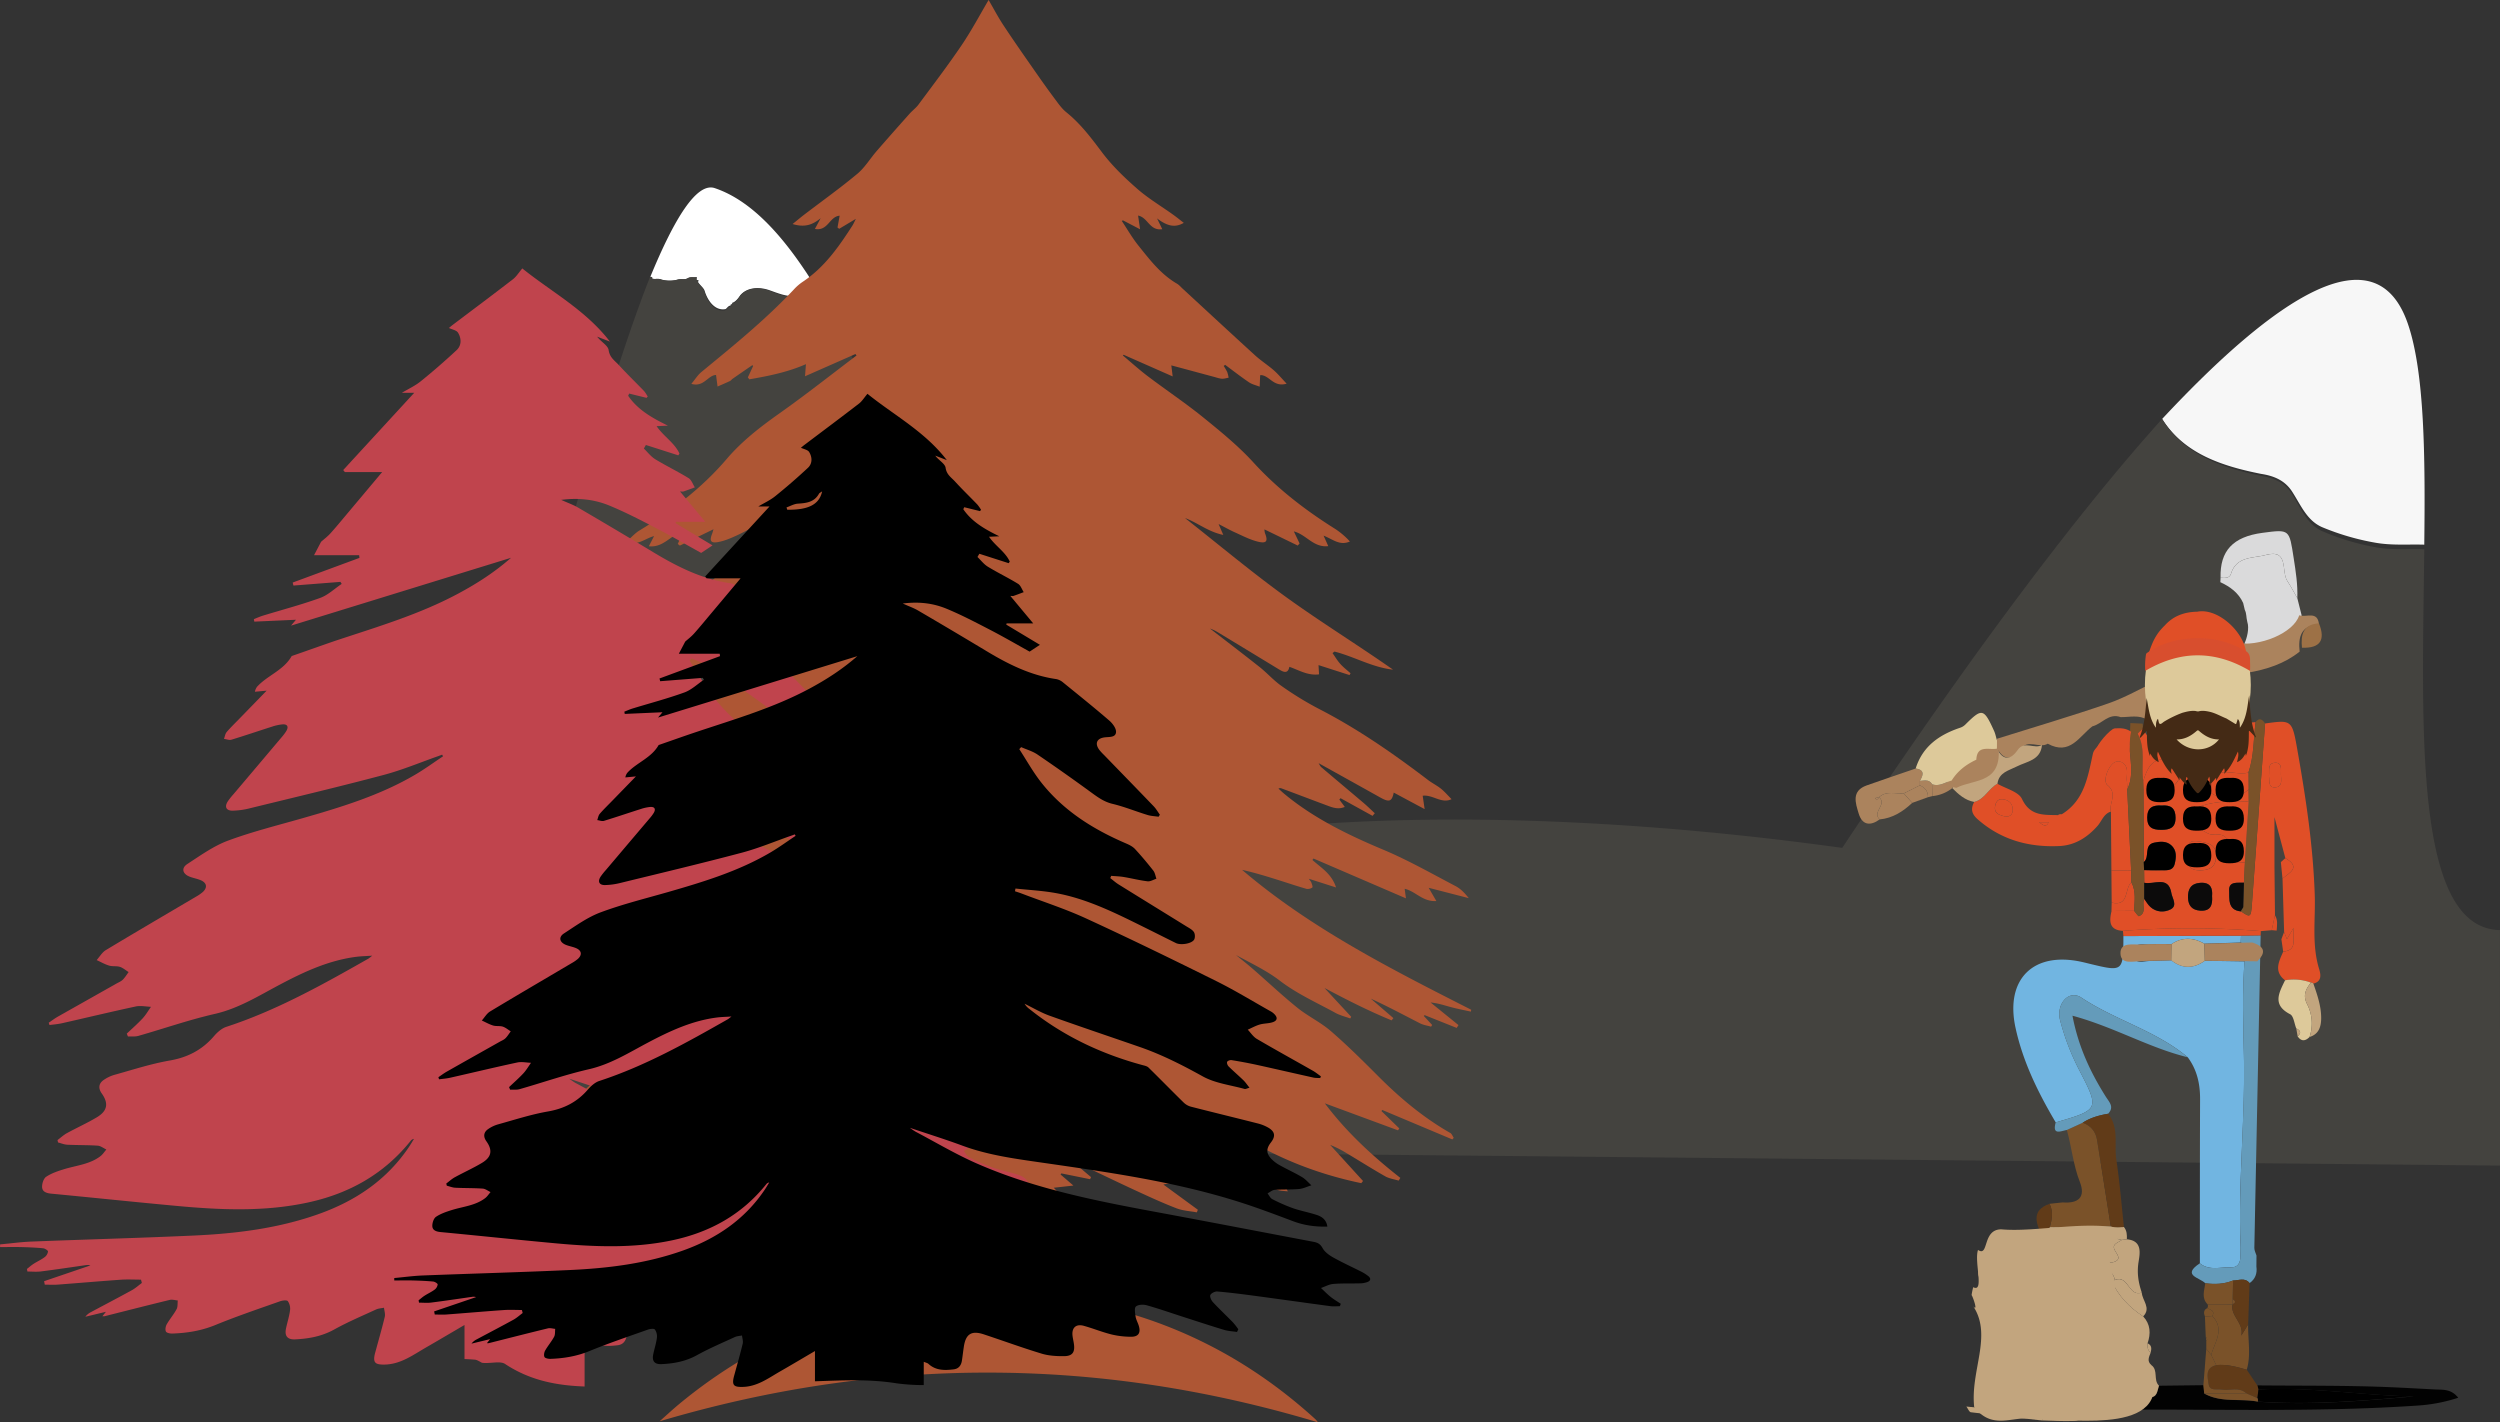 <svg id="Layer_1" data-name="Layer 1" xmlns="http://www.w3.org/2000/svg" viewBox="0 0 2653.3 1509.55">
  <rect x="0" y="0" width="2653.3" height="1509.55" fill="#333333" stroke="none"/>
  <title>Artboard 17</title>
  <g>
    <path d="M692.24,295.67c3.09,1,6.17-.51,9.77,1a33.68,33.68,0,0,0,17.49,0c3.6-1,7.72.52,10.8-1.54,3.09-1.54,6.17-.52,9.26-1,0,1-.52,2.06,0,3.09h1.54c.52.51-.51,2,0,2.57,2.06,3.08,5.66,5.65,6.69,8.74,3.08,10.29,10.8,21.6,22.11,19.54,1.55-.51,3.09-4.11,5.66-3.6v-1.54h1.54v-1.54c3.6-1,6.69-5.14,8.75-8.23,7.71-8.74,20.57-8.74,30.85-5.14s22.12,8.74,31.38,4.63c5.27-2.2,11.67-5.53,16.31-10-32.28-51.77-66.68-89.87-105.83-103-19-6.37-42.71,31.81-68.39,94.22a8.58,8.58,0,0,1,2.07.22Z" style="fill: #fff"/>
    <path d="M1283.75,886.67C1078.07,916.33,986.17,507.4,863.93,303c-4.63,4.63-11,8.1-16.29,10.39-9.25,4.28-21.06-1.07-31.34-4.82s-23.12-3.75-30.82,5.36c-2.06,3.21-5.14,7.49-8.73,8.56v1.61H775.2v1.61c-2.56-.54-4.11,3.21-5.65,3.75-11.3,2.14-19-9.64-22.09-20.35-1-3.22-4.62-5.9-6.67-9.11-.52-.53.51-2.14,0-2.68h-1.55c-.51-1.07,0-2.14,0-3.21-3.08.53-6.16-.54-9.24,1.07-3.08,2.14-7.19.54-10.79,1.61a32.39,32.39,0,0,1-17.47,0c-3.59-1.61-6.67,0-9.76-1.07v-1.61a8.12,8.12,0,0,0-2.07-.23c-80.13,203-180,652.15-220.39,702.6V1216l2183.78,21.07V1092.58C2354.29,937.25,1704.31,826,1283.75,886.67Z" style="fill: #44433f"/>
    <path d="M2399.75,502.94c13.37,2.06,24.68,6.69,32.4,18,9.77,14.92,15.94,31.37,32.4,38.57A264.61,264.61,0,0,0,2521.12,576c17.44,3.08,34.37,1.55,51.81,2.06,1.12-94.32.29-182.73-17.38-234.33-34-99.17-140-28.56-260.81,100.91l.09.21C2318.49,481.85,2358.6,494.71,2399.75,502.94Z" style="fill: #f7f7f7"/>
    <path d="M2572.93,582.91c-17.44-.52-34.37,1.06-51.81-2.13a258.67,258.67,0,0,1-56.57-17.06c-16.46-7.47-22.63-24.53-32.4-40-7.72-11.73-19-16.52-32.4-18.66-41.15-8.53-81.26-21.85-104.92-60.24l-.09-.22c-209.63,232.81-463.85,649.23-463.85,649.23l822.38,8V987.15C2561.27,985.23,2570.75,772.55,2572.93,582.91Z" style="fill: #44433f"/>
    <path d="M700,1508.47c232.94-69.1,465.33-69.13,698.86,1.08-1.52-1.81-2.06-2.63-2.77-3.28-86-78.39-188.3-123-307.59-132.38-7.35-.57-10-2.24-10-9.59.12-21.2-.74-42.39-1.14-63.59-.12-6.39,0-12.78,0-20.35,18.27,1.94,34.25-2.6,49.32-10.94-2.56-2.73-4.84-5.16-8.32-8.85l20.85-2.32-13.61-11.73.84-1.19,30.5,6.18,1-2.22-16.75-14.17a13.35,13.35,0,0,1,7.11,1.43c19.37,9.15,38.64,18.5,58.1,27.48,14,6.45,28,12.89,42.37,18.41,6.67,2.56,14.28,2.92,21.47,4.27l1.06-2.79-36.6-26.78,7.2-1.43-51.42-45.26c2.9,1.21,4,1.61,5.13,2.14q41.21,20.57,82.43,41.09a52.55,52.55,0,0,0,12,4.49c2.5.54,5.42-.68,8.16-1.12a60.94,60.94,0,0,0-3.43-7.53c-.69-1.13-2.36-1.79-3.69-2.5-22.46-12.19-33.9-34.36-51.87-50.74,20.5,8.63,38.65,20.62,55.55,34,18.3,14.47,39.05,24.29,60.9,32.51,3.19,1.2,6.94,1.09,11,1.67-4.07-12.26-11.2-20.92-21.38-26.31-17.71-9.37-25.85-26.6-38.94-40.06,42.15,28.31,88.35,47.2,138.39,57.63l1.88-2.31-34.87-38.32a116,116,0,0,1,17.78,9c13.58,8.11,26.92,16.57,40.68,24.38,4.19,2.38,9.45,3.08,14.22,4.55l1.81-2.89c-29.65-23.3-57.12-48.52-80.16-79.15l77.63,28.66,1.42-2-18.93-18.42c.26-.41.52-.81.79-1.21l74.43,31.29,1.46-1.72c-1.2-1.75-2-4.18-3.66-5.15-28.84-16.45-53.64-37.35-76.65-60.42-16.26-16.31-32.64-32.58-50.11-47.7-10.8-9.34-24.39-15.78-35.56-24.8-16.27-13.12-31.44-27.44-47.18-41.15-5.85-5.09-12-9.89-18-14.82,15.87,8.73,32.52,16.46,46.54,27.24,18.26,14,39.21,23.3,59.2,34.28,4.78,2.63,10.38,3.94,15.61,5.85l1-1.77-28.37-30.6c23.58,12.58,46.93,24.38,71.24,34.4l1.93-2.37-24-20.69c18,8.24,35,17.39,52.27,26.21,3.54,1.82,7.8,2.4,11.72,3.54.37-.61.74-1.21,1.1-1.82l-8.86-9.57.91-.88,34,13.6,1.92-3-29.61-24c7.9.73,14.8,3.11,21.86,5,6.89,1.83,13.93,3.16,20.91,4.7.11-.66.22-1.31.34-2-85.25-43.31-170.58-86.48-243.18-148.46,14,3.11,27.49,7.33,40.93,11.58,9.17,2.9,18.28,6,27.55,8.61a8.09,8.09,0,0,0,6.08-1.49c.7-.54-.39-3.4-1-5.1-.42-1.17-1.39-2.16-2.74-4.17l28.93,9.26c-4.67-14.65-16.08-21-25.09-29.18l1.14-1.55,98.12,42.27c-.69-5.11-1-7.57-1.37-10.14,11.6,2.59,19,13.92,33.64,13l-8.18-14.07,42.57,11c-4.08-5.2-8.53-9.94-14.06-12.83-25.38-13.28-50.35-27.54-76.79-38.64-37.53-15.75-73.55-33.29-104.64-59-2.24-1.84-4.33-3.85-6.49-5.78,1.57-.68,2.31-.59,3-.34,16.09,6,32.16,12.12,48.27,18.12,6,2.23,12,4.69,19.14,1.64l-5.77-7.76,1.23-1.52,34,18.78,2.36-2.79c-3.91-3.61-7.68-7.36-11.74-10.82-15-12.71-30-25.3-45-38-1.12-.95-1.69-2.47-2.92-4.35,22.37,12.45,43.83,24.34,65.24,36.32,9.62,5.39,12.47,4.78,14.56-5.06L1512,858.74c-.89-6.1-1.44-9.82-2.08-14.21,10.86-1.34,20,8.81,30.64,3.64-3.9-3.91-7.23-7.88-11.24-11.11-4.24-3.42-9.33-5.88-13.68-9.2-36.77-28-74.68-54.39-116.34-75.77a348.08,348.08,0,0,1-38.93-23.86c-8.38-5.8-15.16-13.6-23.15-20-17.52-13.91-35.36-27.47-53.07-41.17a46,46,0,0,1,8.92,4.3q32.19,19.5,64.33,39.06c4.78,2.9,9.47,5.14,11.05-2.72,10.31,3.58,19.44,9.53,31.48,8-.19-3.36-.36-6.24-.56-9.82l32.89,10.58c.38-.63.76-1.26,1.13-1.89-3.65-3.27-7.62-6.28-10.85-9.89s-5.57-7.66-8.3-11.53l2.08-1.62c21,5.32,39.93,16.75,62.14,19.19-37.34-26.18-76.2-50.12-113-76.66-36.93-26.66-71.75-55.9-107.8-84.26,13.54,5,24.65,14.68,40.65,17.92l-5-11.55c6.69,3.45,12.05,6.5,17.66,9,7.77,3.5,15.47,7.52,23.69,9.62,9.54,2.43,11.37-.28,7.83-9.08a18.87,18.87,0,0,1-.52-3.87L1377.29,579l2-2.18L1373.18,564c13.22,3.26,20.7,17.42,36.55,15.62l-5-11.14c9.94,3.86,17.15,11,27.94,6.21a80.88,80.88,0,0,0-15.55-13.3c-32-20.06-61.36-42.7-86.67-70.4-16-17.55-34.92-33-53.63-48.14s-39-28.71-58.32-43.31c-9.27-7-17.86-14.79-26.76-22.23l.72-.8,52.13,23c-.72-5.87-1.13-9.2-1.45-11.73,15,4,30.28,8.16,45.56,12.26,2.7.72,5.4,1.73,8.14,1.91,2.34.16,4.75-.69,7.12-1.1a35.54,35.54,0,0,0-1.48-6,59.85,59.85,0,0,0-3.75-6.46l1.56-1.16c8.39,6.2,16.61,12.63,25.26,18.49,3.28,2.23,7.55,3.16,11.37,4.68.16-3.82.31-7.63.5-11.44a2.14,2.14,0,0,1,.33-.87c9.64,0,13.64,13.3,27.78,9.11-5.32-5.61-9.1-10.25-13.59-14.17-6.36-5.54-13.63-10.18-19.85-15.84-25.88-23.57-51.5-47.38-77.22-71.09-1.83-1.68-3.46-3.69-5.58-4.93-17.42-10.11-29-25.52-41-40.44-6.63-8.25-11.87-17.49-17.74-26.28l1.32-.57,18.12,9.46c-.94-6.51-1.53-10.5-2.12-14.57,10.7,2.16,12,16.41,25.68,14.49L1228,231.78c11,8.53,19.53,10,28.36,4.72-3.94-3-7.46-5.92-11.17-8.57-12.8-9.16-26.54-17.33-38.25-27.58-13.38-11.7-26.43-24.25-37-38.23-11.58-15.39-22.89-30.6-38.2-42.94-3.81-3.07-6.91-7.05-9.84-11q-10.38-13.82-20.26-28c-12.2-17.48-24.46-34.92-36.21-52.66C1059.21,18.16,1054,8.12,1049.23,0c-9.12,15.4-18,32.23-28.66,48-14.54,21.48-30.36,42.19-45.84,63.09-2.59,3.51-6.36,6.22-9.3,9.52-11.76,13.2-23.49,26.42-35.06,39.77-6.93,8-12.44,17.4-20.51,24.12-18.12,15.1-37.45,28.9-56.25,43.26-3.72,2.85-7.3,5.87-12.42,10,12.16,3.68,20.55,1.41,29.79-6.18L864.87,243c14.09,2.55,15.28-13.21,26.27-14.07-.8,4.38-1.53,8.42-2.27,12.47.59.48,1.18,1,1.76,1.45l17.75-10.61c-1.46,2.84-2.46,5.28-3.88,7.48-14.37,22.25-29.42,44-52.54,59.35a51.75,51.75,0,0,0-9.06,7.75c-30,32.09-64.23,59.84-98.3,87.84-4,3.27-6.76,7.84-10.88,12.73,13.35,3.88,17.52-9.16,26.23-9.44.55,4.27,1.08,8.28,1.6,12.29,4.39-1.93,8.82-3.79,13.15-5.84,1.09-.51,1.81-1.69,2.83-2.4q10.46-7.28,21-14.48l.76,1-5.57,12,1.52,2.07c20.51-3.53,40.88-7.63,60.14-16.12-.32,4.09-.58,7.4-1,12.87l53.52-23.6,1.14,1.58c-27.06,20.43-53.62,41.49-81.34,61.08-20.56,14.53-40.32,29.81-56.34,48.61-26.12,30.63-57.79,54.83-92.56,75.93-5,3-9,7.69-14.46,12.52,12.7,4.11,20-3.9,29.82-6.49l-5.53,10.8c16,1.74,23.6-12.82,36.55-15.45-2.14,4.76-4,8.9-5.85,13l2.2,1.74,35.75-17.37c-.89,2.85-1.17,4-1.59,5.05-2.94,7.55-1.26,10.07,7,8.46,6.36-1.24,12.53-3.85,18.43-6.53,7.84-3.57,15.34-7.8,24.22-12.38-1.94,4.4-3.16,7.19-4.39,10l1.48,2.14,35.93-17.12a11,11,0,0,1-3.93,4.84c-21.91,16.51-43.92,32.88-65.71,49.53-15.25,11.64-29.61,24.39-45.41,35.31-26.55,18.34-54,35.54-80.91,53.4-7.67,5.09-14.89,10.78-22.31,16.19l1.32,2.42L683.54,691c-1.61,12.29-13,16.36-18.8,26.25l34.65-11.21c-.38,3.93-.64,6.65-1.15,11.87l33-10c1.63,6,4,6.43,11.43,1.92q32.75-20,65.43-40.09c2-1.22,4.18-2.15,6.27-3.22a5.74,5.74,0,0,1-2.5,3.69c-25.19,20-50.31,40-75.61,59.8a131.29,131.29,0,0,1-17.4,11.65c-16.51,9.12-34.08,16.73-49.75,26.95-33.34,21.75-65.81,44.68-98.44,67.38-4.73,3.29-8.36,8-12.5,12,.2.73.39,1.46.59,2.18l30.18-6.15c-.81,5.27-1.38,9-2.26,14.67l33.42-17.91c.36,9,2.87,10.54,9.78,7.41,3.42-1.55,6.36-4,9.67-5.79,19.72-10.73,39.49-21.38,59.76-32.33a16.21,16.21,0,0,1-2.19,3.12c-15.1,12.9-30.28,25.73-45.38,38.64-4.22,3.61-8.24,7.42-12.35,11.14.8,1,1.61,1.93,2.42,2.9l33.84-18.79,1.21,1.56-5.24,7.66,1.4,2c24.29-2.63,44.16-18.54,68.66-21.81-.87,1.11-1.41,2.28-2.36,2.93C719.64,852.88,701.09,868.1,680,879c-34.81,18.05-71.16,33.46-107,49.69-12.95,5.86-23.49,14.42-33.27,24.39L582,942.21l-7.88,14.57c14.57-.41,22.15-10.83,33.44-13.56-.32,3-.59,5.43-1.09,10.1L704.6,911c-7.92,9.86-19.67,16-23.87,30.59l27.09-8.47c-.7,3.21-1.36,6.27-2,9.32,3.66,0,7.31,0,11,0a2.8,2.8,0,0,0,.71-.26q27.78-9.15,55.57-18.26a61.1,61.1,0,0,1,6.92-1.45l.89,1.87c-73.31,60.81-158.71,104-244,147.42.25.78.49,1.56.73,2.34l41.82-11.14.45,1.11-29.43,24c.61,1,1.23,1.93,1.85,2.9L587,1077.14l.54,1q-4.46,4.88-8.92,9.74l1.6,2c22.57-7,41.31-21.49,64.8-31.15l-25.32,21.93,2.24,3.05,71.42-35.6c-9.85,10.59-19.38,20.82-28.91,31L666,1081c44.24-16.1,80.11-45.84,120.76-67.82-6,5.28-12.21,10.24-18.2,15.45-15.94,13.85-31.35,28.29-47.8,41.57-13.12,10.58-28.33,18.91-41,29.86-16.37,14.1-31.33,29.67-46.61,44.88-22,21.93-46,41.62-73.44,57.38-1.82,1-2.78,3.42-4.14,5.18.58.59,1.15,1.19,1.73,1.79l74.36-31.33,2.63,3.19-21.13,16.08,1.8,2.35,77.3-28.54c-22.59,30.72-50.43,55.64-79,80.54,5.72-.07,11-.81,15.2-3.21C643,1240,657.22,1231,671.66,1222.4c4.81-2.88,9.86-5.42,14.79-8.11l.29.81-34.88,38.44,1.87,2.69c24.31-6.39,49.07-12,71.85-22.33,23-10.41,44.65-23.38,67.17-35.38-4.16,4.75-8.46,9.17-12.15,14-8,10.44-17,19.59-28.79,26.52a41.44,41.44,0,0,0-19.68,25.32c3.39-.31,6.53.17,8.81-.93,18.79-9.05,38-17.44,55.92-27.92,16.82-9.87,32-22.17,48.17-33.1,4.24-2.86,9.34-4.6,14-6.85l1,1.63c-19.64,16.33-31.86,39.68-55.86,51.91-.86.44-1.92,1.18-2.15,2a64.46,64.46,0,0,0-1.27,6.65c2.11.3,4.31,1.11,6.31.79a30.66,30.66,0,0,0,8.66-2.72q41.72-20.44,83.3-41.08l6.55-3.19.21.8c-16.09,14.21-32.19,28.42-49.36,43.56l7.58,1.17L827.13,1284l1.5,3c7.54-1.62,15.55-2.21,22.52-5.06,16.59-6.79,32.7-14.62,49-22.11q28.29-13,56.52-26.17l1,1.36-17.17,14.28,1.15,2.25,30.32-6.21.79,1.34-13.09,11.47,20.25,2.69-7.82,8.57c15.26,9.09,31.75,12,48.79,11.65a16.58,16.58,0,0,1,.69,3.07c-.57,27.94-1.31,55.88-1.67,83.82-.07,5.54-3.6,5.35-7.5,5.63-110.87,8.16-207.85,47.34-291.4,116.4C713.77,1495.94,707,1502.31,700,1508.47Z" style="fill: #ae5634"/>
    <g>
      <g>
        <path d="M2181.78,1191.22c-18.69-31.58-34.82-64.31-42.66-100.4-11.18-51.51,18.74-81.23,70-70,2.8.61,5.58,1.33,8.37,2,36,8.71,36,8.71,36.12-29.34l124.79-.37q-.17,3.58-.34,7.18l-38.45,1.26c-11.76-6.67-23.44-7.21-35,.42-7.75.1-15.52-.19-23.23.4-7,.54-17.48-3.12-17.39,9.21.08,12.56,9.89,8.65,17.22,8.35,7.73-.31,15.47-.51,23.2-.76,11.75,9.22,23.63,9.06,35.63.51l42.08.66c-2.35,33.24-1.39,66.41-.63,99.75,1.52,66.94-6.15,133.86-3.56,200.93.17,4.27,0,8.57-.11,12.85-.2,6.52-2.88,11.48-10.05,11.18-11.1-.46-22.91,3.94-33-4.26,0-58.07,0-116.14.22-174.21.07-16.28-3.25-31.24-13.07-44.46-33.58-28.18-76.78-39.28-112.95-63.34-13.32-8.85-27,6.91-22.54,24.06a253.7,253.7,0,0,0,20.75,53.69C2228.32,1177.37,2228,1177.76,2181.78,1191.22Z" style="fill: #71b5e1"/>
        <path d="M2404,767.84c28.3-3.9,28.6-4,34.25,28.12,9,50.91,16.72,101.9,18.44,153.8.87,26.12-3.32,52.67,4.61,78.54,1.72,5.59,3.34,13.3-6.06,15.6a3.19,3.19,0,0,0-2.62-1,51.88,51.88,0,0,0-27.42-2.46c-12.24-9.39-6.58-19.94-2-30.42,15.56-1.81,9.66-12.4,11.07-25.32l-7.08,12c-1-2.48-2-4.95-3-7.43l-1.71-56.84c7.65-6.31,19.93-12,3-21.68l-11.55-43.51v52q.27,26.07.55,52.14-1.72,7.92-3.43,15.84l-11.53,1a931.18,931.18,0,0,0-146.36-.28c-14.88-.82-14.64-10.3-12.13-21.09l24-.17c1.76,2,4.38,6,5.13,5.71,8.75-3.77,2.68-12.45,5.61-18.34,2.09,2.82,3.82,6,6.35,8.38,6.46,6,15,6.18,21.73,2.69,7.54-3.91,1.65-11.67.73-17.2-3.18-19-18.65-8.59-28.81-11q-.06-6.71-.13-13.42c5.62.08,11.25.39,16.87.18,6.08-.21,13.65,1.45,15.65-6.93,1.63-6.81,2.33-14.26-3.73-19.65-5.22-4.64-11.93-4-18.09-2.74-11.49,2.43-4.3,15.37-11.06,20.66l-.34-77.54c13-1.58,28.47,6.41,37.48-10.37,1.15-2.15,6.42-1.82,7.25.8,4.49,14.1,16.36,13,27.27,14,14.22,8.42,27.4,6.85,39.61-4.1q.08,6.39.14,12.78c-17.14-.54-34.22-.42-50.8,4.86-6.17,2-12.74,3.84-13.14,11.91-.41,8.26,6.17,10.28,12.16,12.74,4.59,1.89,9.3,6,13.58,5.61,13.51-1.37,17.89,4.1,16.82,16.9s8.36,12.73,17.29,12.66q-.48,10.75-1,21.53c-6.65.38-16.21-1.79-15.69,8.36.43,8.44-2,20.87,12.63,22.17,9.78,6.64,10.41,6.57,11.5-7.75C2394.81,895.67,2399.34,831.75,2404,767.84Zm-82.06,140.83c-1,7.68.79,15.77,14.39,15.05,9.16-.48,15-3.69,15.55-13.71.85-14.09-8.22-15.52-19.18-17.09C2320.48,891.17,2322.1,898.65,2321.92,908.67Zm-27.67-53.73c-9.15-.58-15.25,1.8-15.36,12.64-.11,10.69,5.58,13.21,14.82,13.16,8.95,0,15.23-1.84,15.23-12.77C2308.94,857.45,2303.57,854.17,2294.25,854.94Zm53.46,96c.74-8.34-1.68-14.79-12.59-14-10,.71-13.23,6.79-12.94,15.82.27,8.37,4.31,13.1,12.93,13.69C2346,967.19,2348.45,960.81,2347.71,951Zm60.34-127.49c.94,5-1.26,13.11,7.25,12.14,7.58-.85,5.53-8.62,5.49-13.8s1.46-13.14-7-12.19C2406.24,810.46,2408.91,818.28,2408.05,823.47Z" style="fill: #e04f27"/>
        <path d="M2240.36,861.38c-7.7,2.28-9.64,10-14.22,15.17-10.83,12.28-24,20.61-40.47,21.37-32.27,1.48-61.66-6.4-86.62-28.3-6.71-5.88-7.66-11.28-3.76-18.5,11.09-2.78,15.26-14.37,24.64-19.31,9,5.25,22.39,8.41,26.07,16.17,8.71,18.38,23.24,16.75,38.27,17.14l4.05-1c24-14.75,27.52-39.72,32.93-64.19,2.83-12.77,33.55-20.68,20.6-25.33,11-1.79-3,10.93,0,13-.08,30-4.32-4.33,18.27,2.81.23,15.9,5.09,32-2.48,47.54a81.72,81.72,0,0,0-.28-8.58c-.91-6.76,2.69-14.82-4.6-19.79-4-2.69-8.44-1.53-11.57,2.07-5.61,6.46-8.87,18-4.49,21.64C2248,842.69,2238,852.38,2240.36,861.38Zm-112,5.4c5.87.05,8-3.2,7.71-8.12-.36-6.93-5.26-10-11.25-10.44-5.22-.36-7.28,4.57-7.56,8.64C2116.78,864.5,2123.54,865,2128.41,866.78Zm35.57,5.81c2.86,1.53,7.32,7.08,10.31,0Z" style="fill: #e04f27"/>
        <path d="M2334.72,1340.78c10.11,8.2,21.92,3.8,33,4.26,7.17.3,9.85-4.66,10.05-11.18.13-4.28.28-8.58.11-12.85-2.59-67.07,5.08-134,3.56-200.93-.76-33.34-1.72-66.51.63-99.76,6.36-8.22,7.2-15.34-4-20.05l.33-7.18,20.86-.34q-3.39,165.88-6.69,331.77c-.05,2.64,1.48,5.3,2.28,8,0,3.87-.06,7.73-.1,11.6,1,7.27-1.06,13.29-7.2,17.66-5-6.22-11.57-2.69-17.56-2.76-9.53,3.92-19.42,4.24-29.47,2.94C2334.84,1355.9,2315,1353.76,2334.72,1340.78Z" style="fill: #649bba"/>
        <path d="M2395.68,1470.35c47.81.46,95.66-.1,143.39,2,14.92.65,30,1.52,45,2.29,8.45.44,17.37-.76,24.89,8.81a172.7,172.7,0,0,1-43.13,8.3c-111.79,7.62-223.74,3.19-335.61,4.56-8.37.11-17.37-2.37-24.86,3.91-4.66-.41-10.72,1.46-12.34-5-1.89-7.62.66-13.84,8.32-17.23,14.63,1.88,29,3,38.73-11.59q2.2,2,4.43,3.94c8.58,13.52,23,10.37,35.56,12.37,9.7,1.53,9.37-6.33,11.39-12l47.08-.57c.29,3,.59,5.9.88,8.85,17.85,10.13,38,5,56.87,8.65,55.37,3.88,110.35-.73,165.35-5.57-55.08-.91-109.69-10.41-164.7-7.29Z" style="fill: #020202"/>
        <path d="M2179.94,1379.57c-16.07-1.27-32.72,4.16-48.2-4.12-3.33-12.64,8.81-28.2-7.28-38.42-.78-.23-1.56-.48-2.33-.75a24,24,0,0,1,1.72-3.67c9.42,2,13.52-8.4,21.71-9.23,9.18,2.63,15-3.4,21.25-8.25,28.29,6.38,56.79-6.9,85.07.87-2.81,2-7,3.42-8.15,6.12-2.38,5.59,11.57,13.45-.42,17.3-8.95,2.87-8.73-9.36-13.61-13.75-5.48-4.93-13-14.11-15.44,2.58-2.22.72-6.1-.81-5.38,3.88a2.1,2.1,0,0,0,1.39,1.39c4.65.72,3.26-3.08,3.91-5.35a29.41,29.41,0,0,1,13,13c-5.21.46-8.42,3-8.79,8.45l-16.5-13.53-2.49-1.11c.34.85.69,1.71,1,2.57.46,14-4.5,28.21.84,42.17Zm-13.5-42.28,2.46.51-1.49-1.47-2.34-5.07c-.48.42-1.44,1.08-1.36,1.22C2164.52,1334.14,2165.5,1335.71,2166.44,1337.29Z" style="fill: #c2a57e"/>
        <path d="M2356.49,617.87c.09-1.56.18-3.11.26-4.66,4.31.27,9.48.77,11-4.16,5.71-18.91,23.58-16.42,36.85-20,25-6.83,16.25,17.51,23,27.61,3.9,5.82,7.09,12.12,10.6,18.21q2.28,9.09,4.57,18.18c-4.88,16.66-37.72,34.71-60.79,30.15,2.83-6.09,5.42-16.38,3.12-23.15-1.41-5.81-.56-8.36-2.69-12.88q-.84-3.58-1.69-7.18C2375.78,629.14,2366.88,622.69,2356.49,617.87Z" style="fill: #dadadb"/>
        <path d="M2175.23,1277.62l13.92-1.47c17.12,1.31,24.44-5.82,18.27-21.63-7.05-18-8.73-37-13.82-55.23l16.77-7.69c8.77,3.08,13.86,9.39,15.31,18.39,5,30.56,9.72,61.15,14.56,91.73l-56,.84-8.69-.15C2177.87,1294.12,2179.3,1285.84,2175.23,1277.62Z" style="fill: #7a5229"/>
        <path d="M2210.37,1191.6l-16.77,7.69c-6.51,1.06-15.76,6.11-11.83-8.08,46.2-13.45,46.55-13.84,25.36-54.69a253.7,253.7,0,0,1-20.75-53.69c-4.42-17.15,9.22-32.91,22.54-24.06,36.17,24.06,79.37,35.16,112.95,63.34-41.15-10.1-78.21-32.16-122.33-44.12,6.39,33.46,19.28,60.24,35.22,85.67,3.86,6.16,9.49,11.13,2.58,18.39C2227.81,1183.67,2218.58,1186.21,2210.37,1191.6Z" style="fill: #649bba"/>
        <path d="M2250.71,761.11c-12.73-4.68-19.72,7.22-30,9.75-14,10.55-23.71,31.39-47.41,18.44-8.88,5.55-21-5.56-29.12,5.89-8.5,11.89-17.48,12.55-24.87-1.54l.09-9.58c39.38-12.38,79-24,118-37.47,17.86-6.16,34.44-15.83,51.6-23.91q2.33,20.94,4.64,41.9l-14.64-.66C2270.12,758.36,2260.26,761.21,2250.71,761.11Z" style="fill: #ab835d"/>
        <path d="M2302.22,806.67c34.45,13.58,72.24,3.8,84.63-39.62q3.53-.31,7.05-.67c-2.33,17.86-1.57,36.18-7.62,53.53-14.58,4.77-41.67-12.87-39.43,22-10.91-1.06-22.78.08-27.27-14-.83-2.62-6.1-3-7.25-.8-9,16.78-24.52,8.79-37.48,10.37-.09-2.76-.17-5.53-.26-8.3C2278.92,815.66,2283.83,802.9,2302.22,806.67Z" style="fill: #e04f27"/>
        <path d="M2386.28,819.91c6-17.35,5.29-35.67,7.62-53.53,4.19-5.34,7.25-2.73,10.08,1.45-4.64,63.92-9.17,127.84-14,191.73-1.09,14.32-1.72,14.39-11.5,7.75l-.29-.23,2.6-4.27.75-26q.48-10.77,1-21.53,2-32.34,4.09-64.68-.07-6.39-.14-12.78Z" style="fill: #7a5229"/>
        <path d="M2438.19,634.82c-3.51-6.09-6.7-12.39-10.6-18.21-6.77-10.1,2-34.44-23-27.61-13.27,3.63-31.14,1.14-36.85,20-1.49,4.93-6.66,4.43-11,4.16-.8-28.5,13.13-43.46,44.36-47.63,29.27-3.91,28.47-3.78,33.26,27C2436.57,606.68,2438.73,620.56,2438.19,634.82Z" style="fill: #dadadb"/>
        <path d="M2240.36,861.38c-2.36-9,7.62-18.69-3.66-28.16-4.38-3.67-1.12-15.18,4.49-21.64,3.13-3.6,7.62-4.76,11.57-2.07,7.29,5,3.69,13,4.6,19.79a81.72,81.72,0,0,1,.28,8.58q2.07,43,4.16,85.94l-20.93-.06Z" style="fill: #e04f27"/>
        <path d="M2097.5,806.28c.74-16.06,13.32-10.13,21.85-11.72,6.55,12.87,14.52,12.27,22.05,1.4,7.25-10.45,17.95-.3,25.82-5.38-1.37,16.36-16.16,17.49-26.75,22.89-8.65,4.42-19,6.27-20.54,18.34-9.38,4.94-13.55,16.53-24.64,19.31-9.75-1.73-16.63-8-23.3-14.66l5.39-7.27C2087.05,824.15,2104.26,825.72,2097.5,806.28Z" style="fill: #c2a57e"/>
        <path d="M2179.94,1379.57l21.36.15,9.31-.14,4,4.54c-2.66,9.11-6.32,18.06-4.54,27.9l0,.84c-4.41,4.13-4.95,9.31-4,14.89q2.08,5.82,4.16,11.64c-7.45,11.81-17,23.12-8.95,38.53-7.66,3.39-10.21,9.61-8.32,17.23,1.62,6.5,7.68,4.63,12.34,5,4.57,8.15-2.35,7.92-6.59,8-10.38.26-20.78-.34-31.17-.59l3-6.22c13-8.09,14-22.4,17.3-35.07,4.5-17,6.43-34.79,11.39-51.67C2205,1395.46,2201.39,1383,2179.94,1379.57Z" style="fill: #c2a57e"/>
        <path d="M2386,1405.71c-.39,16,3.25,32.12-1.48,48-10.59-3-21.16-6-32.38-4.86l-5.34-10.84c3.71-13.66,14.74-27.1,1.18-41.25,3.22-5.92-2.17-6.5-5.29-8.49a4.2,4.2,0,0,0,.28-3.91l26.53.08c-2.73,12.09,12.45,19.79,9.16,33.16Z" style="fill: #7a5229"/>
        <path d="M2033.13,815.65c10,1.47,7.94,7.05,4.51,13.12,0,1.57,0,3.14,0,4.71L2020.55,842c-8.84.7-18.38-3.1-26.22,4l-4.06,1,1.29,2.11,3-2.77c8.41,7.62-8.25,15.68.42,23.29-10.11,7.31-18.58,6.15-22.34-6.27-3.37-11.16-7.92-23.94,8.52-29.8C1998.45,827.45,2015.81,821.62,2033.13,815.65Z" style="fill: #ab835d"/>
        <path d="M2371.78,691.81c-.08-3.21-.17-6.42-.25-9.63,26.3,5.11,63.08-10.52,68.65-29.18,7.22,2.71,19.5-5.27,21,9.57-19.21,1.24-22.21,13.52-20.53,29-16.18,13-35.3,19-55.51,22.47C2385.51,703.83,2377,698.75,2371.78,691.81Z" style="fill: #ab835d"/>
        <path d="M2425.18,1040.4a51.83,51.83,0,0,1,27.41,2.46c-5.34,6.92-8.9,13.31-4,22.91a44.57,44.57,0,0,1,2.57,34.82c-4.5,4.44-8.76,5-12.66-.75,4.37-3.61,2.94-6.23-1.43-8.35-2.1-5.18-2.76-13.13-6.53-15.08C2411.15,1066.4,2418.89,1053.53,2425.18,1040.4Z" style="fill: #ddc99a"/>
        <path d="M2352.13,1448.84c11.22-1.18,21.79,1.87,32.38,4.86l11.17,16.65,1.23,4.35c-.36,3-.73,6.1-1.09,9.15l-11.8-5.12c-7.78-7.21-17.36-2.46-26-3.91-5.19-.87-12.93,1.7-13.94-5.69S2339.86,1451.71,2352.13,1448.84Z" style="fill: #613b18"/>
        <path d="M2399.26,992.75l-20.86.34-124.79.38q-.26-2.78-.49-5.55a931.18,931.18,0,0,1,146.36.28C2399.41,989.72,2399.33,991.23,2399.26,992.75Z" style="fill: #e04f27"/>
        <path d="M2386,1405.71l-7.34,11.88c3.29-13.37-11.89-21.07-9.17-33.16v-.3c4.29-1.81,2.58-3.62,0-5.42L2370,1359c6,.07,12.54-3.46,17.55,2.76Z" style="fill: #613b18"/>
        <path d="M2124.46,1337a74.82,74.82,0,0,1-.79,8.49c-1.43,7.1,5.81,20.59-8.13,18.69-7.35-1-23.19-7.47-12.83-23.17l4-8.59-.2.21,15.66,3.62C2122.9,1336.55,2123.68,1336.8,2124.46,1337Z" style="fill: #ab835d"/>
        <path d="M1995,869.66c-8.67-7.61,8-15.67-.42-23.29l-.27-.31c7.84-7.14,17.38-3.34,26.21-4q4.45,5,8.92,10.09C2019.69,861.3,2008.8,868.31,1995,869.66Z" style="fill: #ab835d"/>
        <path d="M2240.87,923.76l20.93.06.27,12.57c-7.57,6.62-2,26-20.91,21.58Z" style="fill: #e04f27"/>
        <path d="M2451.16,1100.59a44.57,44.57,0,0,0-2.57-34.82c-4.9-9.6-1.34-16,4-22.91a3.2,3.2,0,0,1,2.63,1c4.15,12,8.36,24,8.29,36.83C2463.46,1089.57,2461.08,1097.58,2451.16,1100.59Z" style="fill: #c2a57e"/>
        <path d="M2170.62,1501.41l-3,6.22c-25.32-2.85-50.65-5.58-75.93-8.78-1.81-.23-3.18-4-4.74-6.07Z" style="fill: #c2a57e"/>
        <path d="M2443.14,687.44c-1.48-13.82,1.16-24.79,18-25.9C2468.28,679.29,2462.61,688.15,2443.14,687.44Z" style="fill: #9d7146"/>
        <path d="M2241.16,958c19,4.41,13.34-15,20.91-21.58,5.2,9.69,3.24,20.06,2.87,30.27l-24,.17C2241.05,963.88,2241.1,960.92,2241.16,958Z" style="fill: #e04f27"/>
        <path d="M2029.46,852.11q-4.45-5.05-8.92-10.09l17.09-8.54c5.42,2.47,8.79,6.34,8.55,12.63Z" style="fill: #ab835d"/>
        <path d="M2077.38,829.19l-5.39,7.27a40.14,40.14,0,0,1-21.17,8.46q-.12-6.3-.25-12.58c7.68,2.73,13.92-2.14,20.74-3.92Z" style="fill: #ab835d"/>
        <path d="M2421.29,996.84l2.83-7.59,3.06,7.43,7.08-12c-1.41,12.92,4.49,23.51-11.07,25.32Q2422.25,1003.41,2421.29,996.84Z" style="fill: #e04f27"/>
        <path d="M2050.57,832.34q.12,6.28.25,12.58l-4.64,1.19c.24-6.29-3.13-10.16-8.55-12.63,0-1.57,0-3.14,0-4.71C2042.37,828.45,2047.41,827,2050.57,832.34Z" style="fill: #ab835d"/>
        <path d="M2414.44,971.36c3.27,5.14,2.16,10.77,1.83,16.31l-5.26-.47Q2412.72,979.28,2414.44,971.36Z" style="fill: #e04f27"/>
        <path d="M2437.07,1091.49c4.37,2.12,5.8,4.74,1.43,8.35Q2437.8,1095.66,2437.07,1091.49Z" style="fill: #c2a57e"/>
        <path d="M2106.67,1332.45l-4,8.59c-1-2.76-2-5.51-3-8.27Z" style="fill: #7a5229"/>
        <path d="M2089.85,1335.22q2.27-.9,4.53-1.77Z" style="fill: #ab835d"/>
        <path d="M2304.58,1002c11.59-7.63,23.27-7.09,35-.43q.19,9.08.4,18.14c-12,8.55-23.88,8.71-35.63-.51Q2304.48,1010.57,2304.58,1002Z" style="fill: #c2a57e"/>
        <path d="M2340.14,1019.67q-.27-9.07-.53-18.14l50.74-1.25c14.82,4.7,13.71,11.82,5.32,20Z" style="fill: #ab835d"/>
        <path d="M2304.58,1002q-.14,8.61-.26,17.2c-10.3.25-20.6.45-30.9.76-9.75.3-22.81,4.21-22.93-8.35-.11-12.33,13.85-8.67,23.16-9.21C2283.92,1001.77,2294.27,1002.06,2304.58,1002Z" style="fill: #ab835d"/>
        <path d="M2254.19,1302.25c3.12,3.86,3.29,8.41,3.08,13l-5.39.7c-28.28-7.77-56.78,5.51-85.07-.87,0-1.38,0-2.75,0-4.12l8.67-8.6,8.69.15c20,7.64,40,5.72,60,0Z" style="fill: #c2a57e"/>
        <path d="M2175.5,1302.41l-8.67,8.6c-6-13.34-11.06-26.45,8.4-33.4C2179.3,1285.84,2177.87,1294.12,2175.5,1302.41Z" style="fill: #613b18"/>
        <path d="M2264.94,966.66c.37-10.21,2.33-20.58-2.87-30.27l-.27-12.57q-2.09-43-4.16-85.94c7.57-15.49,2.71-31.64,2.48-47.54q.45-11.48.88-22.93l13,.6c.12,1.75.25,3.5.38,5.25-1.93,2-5.85,5-5.47,5.69,8.65,16,3.36,33.55,5.71,50.19.09,2.77.17,5.54.26,8.3l.33,77.54c.12,2.83.24,5.65.37,8.48,0,4.47.09,8.95.12,13.42q0,8.58,0,17.15c-2.93,5.89,3.14,14.57-5.61,18.34C2269.32,972.69,2266.7,968.67,2264.94,966.66Z" style="fill: #7a5229"/>
        <path d="M2386.6,850.57q-2,32.34-4.09,64.68c-8.93.07-18.36.15-17.29-12.66s-3.31-18.27-16.82-16.9c-4.28.44-9-3.72-13.58-5.61-6-2.46-12.57-4.48-12.16-12.74.4-8.07,7-10,13.14-11.91C2352.38,850.15,2369.46,850,2386.6,850.57Z" style="fill: #e04f27"/>
        <path d="M2386.28,819.91l.18,17.88c-12.21,11-25.39,12.52-39.61,4.1C2344.61,807,2371.7,824.68,2386.28,819.91Z" style="fill: #e04f27"/>
        <path d="M2275.55,923.46c-.13-2.83-.25-5.65-.37-8.48,6.77-5.29-.42-18.23,11.07-20.66,6.16-1.3,12.87-1.9,18.09,2.74,6.06,5.39,5.36,12.84,3.73,19.65-2,8.38-9.57,6.72-15.65,6.93C2286.8,923.85,2281.17,923.54,2275.55,923.46Z"/>
        <path d="M2321.92,908.67c.18-10-1.44-17.5,10.76-15.75,11,1.57,20,3,19.18,17.09-.6,10-6.39,13.23-15.55,13.71C2322.71,924.44,2320.94,916.35,2321.92,908.67Z" style="fill: #e04f27"/>
        <path d="M2275.68,954q0-8.58,0-17.15c10.17,2.43,25.64-8,28.82,11,.92,5.53,6.81,13.29-.73,17.2-6.75,3.49-15.27,3.33-21.73-2.69C2279.5,960.06,2277.77,956.85,2275.68,954Z" style="fill: #0c0b0b"/>
        <path d="M2294.25,854.94c9.32-.77,14.69,2.51,14.69,13,0,10.93-6.28,12.73-15.23,12.77-9.24,0-14.93-2.47-14.82-13.16C2279,856.74,2285.1,854.36,2294.25,854.94Z"/>
        <path d="M2293.29,825.61c9.32-.78,14.7,2.5,14.7,13,0,10.93-6.29,12.72-15.23,12.77-9.24.05-14.93-2.47-14.82-13.17S2284.15,825,2293.29,825.61Z"/>
        <path d="M2347.71,951c.74,9.85-1.71,16.23-12.6,15.49-8.62-.59-12.66-5.32-12.93-13.69-.29-9,3-15.11,12.94-15.82C2346,936.17,2348.45,942.62,2347.71,951Z" style="fill: #0c0b0b"/>
        <path d="M2381.54,936.78q-.37,13-.74,26l-2.61,4.28.29.23c-14.67-1.3-12.2-13.73-12.63-22.17C2365.33,935,2374.89,937.16,2381.54,936.78Z" style="fill: #0c0b0b"/>
        <path d="M2408.05,823.47c.86-5.19-1.81-13,5.75-13.85,8.45-1,6.95,7.07,7,12.19s2.09,13-5.49,13.8C2406.79,836.58,2409,828.51,2408.05,823.47Z" style="fill: #e04f27"/>
        <path d="M2420.73,915l4.71-4.25c16.91,9.71,4.63,15.37-3,21.68Q2421.58,923.7,2420.73,915Z" style="fill: #e04f27"/>
        <path d="M2274.59,829.14c-2.35-16.64,2.94-34.15-5.71-50.19-.38-.71,3.54-3.74,5.47-5.69,6.79,13.21,17.31,23.32,27.85,33.41C2283.83,802.9,2278.92,815.66,2274.59,829.14Z" style="fill: #e04f27"/>
        <path d="M2261.79,776.6c-2.54,11-.11,12.88-2.65,23.89-18.27,3.33-34.38,15.43-34.58-4.32,0-4.94,15.06-22.82,20-23.13C2250.46,772.67,2256.32,772.7,2261.79,776.6Z" style="fill: #e04f27"/>
        <path d="M2128.41,866.78c-4.87-1.76-11.63-2.28-11.1-9.92.28-4.07,2.34-9,7.56-8.64,6,.42,10.89,3.51,11.25,10.44C2136.38,863.58,2134.28,866.83,2128.41,866.78Z" style="fill: #e04f27"/>
        <path d="M2164,872.59h10.31C2171.3,879.67,2166.84,874.12,2164,872.59Z" style="fill: #e04f27"/>
        <path d="M2184.27,865.12a4.76,4.76,0,0,1,4.05-1Z" style="fill: #ed5c2f"/>
        <path d="M2343,1384.35c-6.83-6.81-3.52-14.73-2.45-22.42,10.06,1.29,19.95,1,29.48-3q-.25,9.87-.53,19.74c0,1.81,0,3.61,0,5.41v.3Z" style="fill: #7a5229"/>
        <path d="M2214.65,1384.12l-4-4.54c8-4.09,9.81-26.59,25.21-8.38l-.11.12c-16,12.22-.09,19.66,4.77,28.11,4.76,8.3,19.39,12.93,17.16,22.32-3.22,13.59.65,26.31-.78,39.3.31,9-5.65,9.64-12.38,9.22q-2.22-2-4.43-3.94c2.4-20-11.55-32.62-29.78-26.94q-2.07-5.82-4.16-11.64c4.19-4.2,4.48-9.44,4-14.89l0-.84C2218.5,1403.83,2229,1396,2214.65,1384.12Z" style="fill: #c2a57e"/>
        <path d="M2395.82,1483.85c.36-3,.73-6.1,1.09-9.15,55-3.13,109.62,6.37,164.7,7.28-55,4.84-110,9.45-165.35,5.57A5.12,5.12,0,0,0,2395.82,1483.85Z"/>
        <path d="M2210.27,1439.39c18.23-5.68,32.18,6.93,29.78,26.94-9.71,14.55-24.1,13.47-38.73,11.59C2193.24,1462.51,2202.82,1451.2,2210.27,1439.39Z" style="fill: #c2a57e"/>
        <path d="M2244.48,1470.27c6.73.42,12.69-.2,12.38-9.21,14.69,4.41,7.14-7.41,9-12.34l0,0,17.3,0c7.77,5.44,1.92,15.95,8.2,21.95-2,5.69-1.69,13.55-11.39,12C2267.44,1480.64,2253.06,1483.79,2244.48,1470.27Z" style="fill: #c2a57e"/>
        <path d="M2338.51,1470.05l3.06-38.62,5.22,6.57,5.34,10.84c-12.27,2.87-9.08,12.84-8.06,20.29s8.75,4.82,13.94,5.69c8.65,1.45,18.23-3.3,26,3.91l-44.65.17C2339.1,1476,2338.8,1473,2338.51,1470.05Z" style="fill: #7a5229"/>
        <path d="M2339.39,1478.9l44.65-.17,11.78,5.12a5.12,5.12,0,0,1,.44,3.7C2377.43,1483.87,2357.24,1489,2339.39,1478.9Z" style="fill: #7a5229"/>
        <path d="M2502.86,1332.51c-.28.46-.55.93-.82,1.39l.84-1.38Z" style="fill: #789654"/>
        <path d="M2283.23,1448.67l-17.3,0-1.44-.8,1.41.83c-1.9,4.93,5.65,16.75-9,12.34,1.43-13-2.44-25.72.78-39.31,2.23-9.39-12.4-14-17.16-22.32-4.86-8.45-20.76-15.89-4.77-28.11.52.26,1,.52,1.55.79l-1.44-.91c-15.4-18.21-17.24,4.29-25.21,8.38l-9.31.14c-5.34-14-.38-28.12-.84-42.17l1.47-1.47,16.49,13.54.25.2c4.78,9.33,14.07,8.12,22.26,9.47,7.3,16.1,18.94,28.34,33.66,37.86,7.8,8.48,8.16,18.17,4.65,28.49-.4,3.79,0,7.34,3.29,9.9C2280.89,1440,2278.28,1444.54,2283.23,1448.67Z" style="fill: #c2a57e"/>
        <path d="M2251.88,1316l5.39-.7c16.94,1.44,13.77,15.41,12.38,24.33-1.8,11.59-.1,21.71,3.46,32.18-14,5.12-14.2-19.34-28.61-13.31-1.63-10-11.08-12.18-17.41-17.47l.12.14a29.41,29.41,0,0,0-13-13l.08.08c2.42-16.69,10-7.51,15.44-2.58,4.88,4.39,4.66,16.62,13.61,13.75,12-3.85-2-11.71.42-17.3C2244.89,1319.42,2249.07,1318,2251.88,1316Z" style="fill: #c2a57e"/>
        <path d="M2218.42,1349.62c.37-5.47,3.58-8,8.79-8.45l-.12-.14c-.4,5.23-2.75,8.59-8.42,8.79Z" style="fill: #ab835d"/>
        <path d="M2214.18,1328.17c-.65,2.27.74,6.07-3.91,5.35a2.1,2.1,0,0,1-1.39-1.39c-.72-4.69,3.16-3.16,5.38-3.88Z" style="fill: #ab835d"/>
        <path d="M2166.43,1337.3c-.93-1.59-1.91-3.16-2.72-4.82-.08-.14.88-.8,1.36-1.22l2.34,5.07Z" style="fill: #ab835d"/>
        <path d="M2200.46,1337.55c-.34-.86-.69-1.72-1-2.57l2.49,1.11Z" style="fill: #ab835d"/>
        <path d="M2167.41,1336.33l1.49,1.47-2.47-.5Z" style="fill: #ab835d"/>
        <path d="M2254.19,1302.25l-10,.35a31.44,31.44,0,0,1-4-.88c-4.84-30.58-9.61-61.17-14.56-91.73-1.45-9-6.54-15.31-15.31-18.39,8.21-5.39,17.44-7.93,27-9.55,11.93,14.6,6.33,32.5,8.79,48.81C2249.7,1254.53,2251.59,1278.44,2254.19,1302.25Z" style="fill: #613b18"/>
        <path d="M2076.21,836.22l-11.41-3c14.47-23.18,33.58-37.82,55.24-47.78C2128.35,833.05,2095.85,826,2076.21,836.22Z" style="fill: #ab835d"/>
        <path d="M2240.24,1301.72a31.44,31.44,0,0,0,4,.88c-20,5.68-40,7.6-60,0Z" style="fill: #c2a57e"/>
        <path d="M2378.19,967.08l2.61-4.28C2379.92,964.23,2379.06,965.66,2378.19,967.08Z" style="fill: #e04f27"/>
        <path d="M2210.14,1412.86c.45,5.45.16,10.69-4,14.89C2205.19,1422.17,2205.73,1417,2210.14,1412.86Z" style="fill: #9d7146"/>
        <path d="M2346.79,1438l-5.22-6.57c0-2.81,0-5.62,0-8.43.33-.51,1-1.14.93-1.52a18.5,18.5,0,0,0-1.5-3.11q-.44-10.47-.86-20.94l7.82-.68C2361.53,1410.9,2350.5,1424.34,2346.79,1438Z" style="fill: #7a5229"/>
        <path d="M2348,1396.75l-7.82.68c-1.38-3.67-1.81-7.08,2.53-9.17C2345.8,1390.25,2351.19,1390.83,2348,1396.75Z" style="fill: #7a5229"/>
        <path d="M1994.6,846.37l-3,2.77-1.29-2.11,4.06-1Z" style="fill: #ab835d"/>
        <path d="M2369.47,1384.13c0-1.8,0-3.6,0-5.41C2372.05,1380.51,2373.76,1382.32,2369.47,1384.13Z" style="fill: #7a5229"/>
        <path d="M2244.5,1358.5c14.41-6,14.61,18.43,28.61,13.31.42,8.45,10.29,16.35,1.48,25.34-14.72-9.52-26.36-21.76-33.66-37.86C2242.12,1359,2243.31,1358.77,2244.5,1358.5Z" style="fill: #c2a57e"/>
        <path d="M2282.53,1435.54c-3.32-2.56-3.69-6.11-3.29-9.9C2283.93,1427.74,2283.54,1431.54,2282.53,1435.54Z" style="fill: #c2a57e"/>
        <path d="M2341,1418.37a18.5,18.5,0,0,1,1.5,3.11c.11.38-.6,1-.93,1.52Z" style="fill: #7a5229"/>
        <path d="M2244.5,1358.5c-1.19.27-2.38.54-3.57.79-8.19-1.35-17.48-.14-22.26-9.47,5.67-.2,8-3.56,8.42-8.79C2233.42,1346.32,2242.87,1348.52,2244.5,1358.5Z" style="fill: #c2a57e"/>
        <path d="M2265.9,1448.72l-1.41-.83,1.44.8Z" style="fill: #9d7146"/>
        <path d="M2235.82,1371.2l1.44.91c-.51-.27-1-.53-1.55-.79Z" style="fill: #c2a57e"/>
        <path d="M2119.43,785.81q0,4.37-.08,8.75c-8.53,1.59-21.11-4.34-21.85,11.73-10.72,5-19.88,11.9-26.19,22.13-6.82,1.78-13.06,6.65-20.74,3.92-3.16-5.37-8.2-3.89-12.93-3.57,3.43-6.07,5.45-11.65-4.51-13.12,7.34-23.57,25-35.84,47.21-43.28a14.2,14.2,0,0,0,5.39-3.26c17.83-17.76,19.68-17.42,30.57,6.51C2117.76,778.82,2118.41,782.4,2119.43,785.81Z" style="fill: #ddc99a"/>
        <path d="M2332.2,825.61c9.32-.78,14.69,2.5,14.69,13,0,10.93-6.28,12.72-15.23,12.77-9.24.05-14.93-2.47-14.82-13.17S2323.05,825,2332.2,825.61Z"/>
        <path d="M2332.2,855.87c9.32-.78,14.69,2.5,14.69,13,0,10.92-6.28,12.72-15.23,12.77-9.24.05-14.93-2.47-14.82-13.17S2323.05,855.28,2332.2,855.87Z"/>
        <path d="M2332.2,894.77c9.32-.78,14.69,2.5,14.69,13,0,10.93-6.28,12.73-15.23,12.77-9.24,0-14.93-2.47-14.82-13.17S2323.05,894.18,2332.2,894.77Z"/>
        <path d="M2366.78,825.61c9.32-.78,14.69,2.5,14.69,13,0,10.93-6.28,12.72-15.23,12.77-9.23.05-14.93-2.47-14.82-13.17S2357.63,825,2366.78,825.61Z"/>
        <path d="M2366.78,855.87c9.32-.78,14.69,2.5,14.69,13,0,10.92-6.28,12.72-15.23,12.77-9.23.05-14.93-2.47-14.82-13.17S2357.63,855.28,2366.78,855.87Z"/>
        <path d="M2366.78,890.45c9.32-.78,14.69,2.5,14.69,13,0,10.93-6.28,12.72-15.23,12.77-9.23,0-14.93-2.47-14.82-13.17S2357.63,889.86,2366.78,890.45Z"/>
        <g>
          <path d="M2388.82,727c0,43-22.77,77.81-56.2,77.81S2276.43,770,2276.43,727s22.77-73.49,56.19-73.49S2388.82,684,2388.82,727Z" style="fill: #ddc99a"/>
          <g>
            <path d="M2320.59,832.63c-3.08-1.7-5-4.62-7.49-7.65l.16,3.25c-2.81-4.15-5.36-8.45-8.32-12.76-1.33,2.1-.49,3.94-.1,5.85-6.86-6.5-10.53-15-14.58-23.51a9,9,0,0,0-.35,5.53c.3,1.76.75,3.49,1.2,5.57-4.4-1.89-6.91-5.14-8.93-9.28l-.44,2.64c-3.43-8.89-3.12-17.52-3.19-26.74l-6.8,7.48-.87-.56c5.44-13.36,6-27.58,7.43-41.67,2.18,10.94,2.93,22.14,9.77,31.57.1-3.26-.1-6.52,2-9.35.18.16.34.23.37.34.52,1.73.51,4.34,1.86,4.9s3.06-1.51,4.6-2.43a113.25,113.25,0,0,1,19.37-9.34c4.38-1.19,8.75-2.32,13.36-1.93,1.3.11,2.52.77,3.89.43,3.78-1,7.52-.42,11.25.38,6.46,1.39,12.11,4.79,18.16,7.2,3,1.84,6.08,3.64,9.07,5.53.89.57,1.29.44,1.58-.52.45-1.5.95-3,1.43-4.47,1.83,2,2.12,3.4,2.2,9.28,7.36-10.31,7.88-22.63,9.86-34.56,1.16,15.05,1.52,30.19,7.28,44.44l-.43.43-6.49-7-.68.42c-.1,8.61.22,17.27-3.16,26.15-.23-1.19-.34-1.72-.5-2.53-2,4.07-4.49,7.37-8.89,9.21.68-3.74,2.11-7.15.92-11.26-4.15,8.71-7.78,17.17-14.67,23.67.53-1.86,1-3.64,0-5.95-3.14,4.47-5.71,8.92-8.48,13.28-.11-1,.39-2-.18-3-2.31,2.47-4.06,5.44-7.13,7l-.16-.16c.46-2.6,1.42-5.2.11-8.25-1.13,2.4-2,4.47-3.07,6.47a39.27,39.27,0,0,1-7.49,10.37c-1.06,1-1.74,1.06-2.82,0a44.74,44.74,0,0,1-9.59-14.83c-.24-.56-.21-1.32-1-1.66-1.31,2.69-.24,5.29.2,7.89Zm-10.52-47.88c12.57,14.07,33.93,14,45,0-8.46.16-15.13-3.71-21.16-9-1.1-.95-1.63-.75-2.6.08C2325.27,781.06,2318.65,784.88,2310.07,784.75Z" style="fill: #442a15"/>
            <path d="M2384,693.71a98.88,98.88,0,0,0-51.54-13.83c-18.37,0-35.38,2.83-51.71,12.55,4.32-13,8.27-20.39,16.77-28.61,9.17-10.3,21.06-14.36,34.51-14.61C2354.24,644.88,2382.22,671.3,2384,693.71Z" style="fill: #e04f27"/>
            <path d="M2276.84,712a76.18,76.18,0,0,1,.74-17.36c.22-1.29,1.15-1.73,2-2.3a91.33,91.33,0,0,1,39.56-14.16c21.24-2.55,41.53.59,60.53,10.8a17.59,17.59,0,0,0,2.15,1.21c4.55,1.72,6.18,5.12,6.18,9.81,0,4,.36,8.07-.05,12C2351,690.06,2314.11,690,2276.84,712Z" style="fill: #d84e2e"/>
          </g>
        </g>
      </g>
      <path d="M2157.21,1506c-20.66-3.89-42.06,12.71-61.95-12.6-4.28-38.66,19.6-75.83-1.07-107.11,5.73,7-.71-11-1.7-11.77a78.6,78.6,0,0,1,1.7-8.41c12.11,6.26.85-26.92,5.11-39.53,11.79,8,4.26-21.87,24.7-21.87,37.47,3.4,92-10.23,130.3,0-3.61,6.12-13.63,17.31-15.12,25.58-3.06,17.08,14.88,41.15-.54,52.92-11.5,8.79-11.22-28.63-17.48-42-7-15.09-16.74-43.18-19.85,7.88-2.86,2.19-7.85-2.49-6.92,11.86.11,1.65,1.1,4,1.79,4.26,6,2.21,4.19-9.41,5-16.36,7.29,9.18,13,22.06,16.74,39.75-6.69,1.4-10.82,9.13-11.29,25.86q-10.59-20.7-21.2-41.39c-1.08-1.13-2.14-2.27-3.21-3.41q.66,3.93,1.33,7.86c.59,43-5.78,86.29,1.08,129Zm-4.74-162.41,2.8.57-1.69-1.65q-1.34-2.85-2.66-5.7c-.55.47-1.64,1.21-1.56,1.38C2150.29,1340.08,2151.4,1341.85,2152.47,1343.63Z" style="fill: #c2a57e"/>
      <path d="M2257.7,1409.07c80.91,111.14-32,98.36-71.53,98.36s-71.54-44-71.54-98.36,32-98.37,71.54-98.37S2225.73,1365.15,2257.7,1409.07Z" style="fill: #c2a57e"/>
    </g>
    <path d="M1141,1318.5a48.85,48.85,0,0,0-8.4-5.32c-11-5.58-22.18-10.64-32.88-16.64-4.75-2.66-9.84-6.36-12.34-10.93-2.64-4.81-5.84-6.42-10.5-7.31-60.61-11.47-121.17-23.22-181.83-34.44-72.58-13.41-145-27.6-213-57.46-24.53-10.78-47.7-24.64-71.47-37.15a73.45,73.45,0,0,1-6.55-4.49c21,7.1,41.46,13.46,61.52,20.9,29.8,11,61,15.21,92.12,19.72,78.05,11.29,156.2,22.19,231.71,46.11,21.45,6.79,42.54,14.79,63.61,22.7,12.71,4.77,25.67,6.6,40,6.27-1-7.85-6.17-11.55-12.2-13.56-9.2-3.06-18.87-4.77-28-8a196.8,196.8,0,0,1-24.38-10.68c-2.37-1.2-3.71-4.43-5.52-6.73,2.79-1.44,5.49-3.91,8.37-4.12,9.43-.71,19-.13,28.39-1,5-.44,9.74-2.83,14.61-4.33-3.62-3.26-6.84-7.19-11-9.63-8.34-5-17.25-9-25.76-13.71a42.86,42.86,0,0,1-9.81-7.22c-6.53-6.65-6.58-12.24-.85-19.7,5.49-7.15,4.81-12.53-2.87-17.15a47.91,47.91,0,0,0-12.73-5.12c-26-6.64-52.15-12.95-78.17-19.61a19.54,19.54,0,0,1-8.41-4.75c-13.86-13.59-27.4-27.5-41.26-41.09-1.66-1.62-4.52-2.17-6.93-2.83C828,1058.16,783.43,1037,744,1005.54a20.29,20.29,0,0,1-5.69-6.14c9.78,4.74,19.22,10.39,29.38,14,35.15,12.61,70.58,24.46,105.86,36.71,25.7,8.94,49.73,21.15,73.57,34.38,14.55,8.08,32.47,10.1,48.92,14.69,1.2.33,2.76-.65,5.77-1.44-2.83-3.51-4.69-6.38-7.09-8.7-5.69-5.53-11.75-10.68-17.4-16.26-1.24-1.23-2.31-4-1.73-5.31s3.48-2.34,5.14-2.08c9.58,1.54,19.14,3.27,28.62,5.35,22.49,4.94,44.93,10.16,67.42,15.14,2.55.57,5.26.37,7.89.53l.77-2c-3.18-2.23-6.19-4.74-9.55-6.65-21.82-12.41-43.82-24.49-65.46-37.19-4.23-2.47-7.15-7.16-10.68-10.83,4.67-2,9.19-4.6,14-6s10.22-1.15,15-2.68c5.75-1.83,6.22-5.46,1.92-9.72a18,18,0,0,0-3.65-2.79c-21.42-12-42.42-24.9-64.4-35.8-50.45-25-101.08-49.73-152.24-73.26-24.58-11.3-50.53-19.64-75.87-29.3-2.46-.94-5-1.7-7.5-2.54.2-1.07.4-2.13.59-3.2,15.81,1.73,31.79,2.51,47.39,5.36,35.39,6.47,67.43,22.2,99.37,38,13.77,6.8,27.48,13.74,41.25,20.56,5.38,2.66,17.92,1,21.19-3.79,1.46-2.12,1.32-6.9-.15-9.11-2-3-5.84-4.84-9.09-6.85-26.34-16.33-52.75-32.55-79.07-48.91-3.48-2.16-6.56-5-9.82-7.46l1-2.61c4.89.42,9.83.53,14.66,1.33,9.34,1.56,18.56,3.94,27.94,5.06,3.28.39,6.89-1.93,10.35-3-1.16-3.2-1.62-7-3.62-9.5-6.78-8.67-13.88-17.13-21.35-25.21-2.64-2.85-6.49-4.88-10.15-6.44-38.72-16.52-73.69-38.39-100-71.9-9.52-12.12-17.07-25.8-25.52-38.76l2.22-2.36c6.4,2.84,13.4,4.8,19.1,8.68q32,21.76,63.31,44.67c7.66,5.58,14.91,10.8,24.6,13.11,13.89,3.31,27.25,8.8,40.95,13,4.15,1.28,8.66,1.42,13,2.08l1.54-2.36c-2.39-3.3-4.43-6.93-7.22-9.84C870.25,748,850.75,728,831.3,707.92a69.44,69.44,0,0,1-5.22-5.64c-5.88-7.64-3.3-13.83,6.25-15,5.25-.63,12.74.32,13.12-6.19.25-4.4-4.11-10.18-8-13.52-17.66-15.21-35.84-29.83-54-44.51-2.28-1.85-5.17-3.61-8-4-29.82-4.23-56-17.27-81.44-32.57Q654,562.35,613.54,538.72c-5-2.92-10.55-4.85-17.95-8.19,19.31-2.48,36-.25,51.56,6.21,17.44,7.23,34.25,16,51,24.76,15.88,8.24,31.38,17.24,46,25.34l12.06-8L717,555.27l.33-1.46h31.2l-26.8-32.18c2,0,2.92.23,3.7,0,4-1.39,8-2.91,12-4.38-2.14-3.33-3.52-7.9-6.57-9.77-11.54-7.11-23.83-13-35.4-20.06-4.63-2.83-8.12-7.52-12.13-11.37l2.16-3.78,34.38,11,1.27-1.89c-5.27-11.49-16.81-18.16-24.28-29.07l12-.55c-16.72-8.16-32-16.78-42.19-31.72.36-.78.72-1.56,1.09-2.34l18.43,4.56,1.27-1.49c-1.41-2.06-2.57-4.36-4.28-6.14-8.7-9-17.77-17.76-26.22-27-4.28-4.7-9.87-8-11-16.07-.68-4.94-8.31-8.91-12.19-14.25l13.56,5.25c-25.75-33.58-62.49-53-93-77.68-3.77,4.45-6.28,8.68-9.9,11.47-20.89,16.12-42,31.89-63.1,47.8-2.16,1.63-4.22,3.39-4.91,3.94,3.27,1.59,8.05,2.35,9.68,5,3.65,6,4,13.42-1.5,18.52q-18.48,17.24-38.18,33.15c-5.87,4.75-13,8-19.95,12.15h13.14l-75.34,81.95L366,501h39.6c-11.64,13.86-22.95,27.34-34.27,40.81-6.77,8-13.4,16.19-20.41,24-3.29,3.68-7.34,6.69-10.16,9.21-2.36,4.51-4.39,8.37-7.47,14.24h47.87l.33,2.83-70.86,26.17.78,3.2,49.91-3.91,1.32,2.16c-7.58,5.07-14.53,11.86-22.85,14.88-19.94,7.21-40.54,12.62-60.85,18.84-3.23,1-6.33,2.44-9.5,3.67.16.88.31,1.76.46,2.65l44.23-2-5.26,6.24,233.52-72c-17.77,15.55-36.45,27.51-56.09,38-41.53,22.31-86.58,35.48-131,50.28C340,685.54,324.81,691,309.59,696.26c-8.2,14.6-24.43,20.07-35.56,31.32a11.47,11.47,0,0,0-3.45,6.59L283,733c-10,10.31-19,19.58-28.05,28.87-4.82,5-9.83,9.77-14.32,15-1.62,1.88-2,4.84-2.91,7.3,2.64.35,5.56,1.61,7.88.9,14.44-4.39,28.73-9.29,43.12-13.86a48.22,48.22,0,0,1,11.19-2.42c5-.33,6.61,2.37,4.1,6.79a46.83,46.83,0,0,1-5,6.75q-25.54,30.26-51.12,60.47a72.36,72.36,0,0,0-6.2,7.82c-3.55,5.58-1.69,9.77,5,9.76a80.61,80.61,0,0,0,18.93-2.65c47.22-11.55,94.54-22.78,141.52-35.25,19.71-5.23,38.69-13.21,58-20,1.37-.48,2.72-1,4.09-1.53.33.58.65,1.16,1,1.73-9.86,6.54-19.43,13.56-29.62,19.54-37.45,22-78.61,34.45-120,46.31-26.32,7.54-53,14.15-78.62,23.66-15.33,5.7-29.18,15.71-43.08,24.74-6.85,4.45-5.25,10.62,2.62,13.6,3.81,1.44,7.94,2.11,11.66,3.74,6.42,2.81,7.16,7.81,1.93,12.54a46.27,46.27,0,0,1-7.61,5.16c-31.75,18.77-63.6,37.36-95.18,56.39-3.95,2.37-6.53,7-9.74,10.61,4.41,2,8.67,4.48,13.27,5.86,3.6,1.08,7.8.19,11.37,1.32,3.34,1.06,6.2,3.63,9.27,5.53-2,2.73-3.81,5.72-6.19,8.1-1.76,1.75-4.3,2.74-6.53,4q-31.11,17.55-62.23,35.11c-3.41,1.94-6.56,4.34-9.83,6.54.27.82.54,1.64.8,2.46,4.34-.6,8.75-.89,13-1.85,26.22-5.93,52.35-12.23,78.63-17.87,5.11-1.09,10.72.19,16.1.38-2.94,4.13-5.49,8.63-8.92,12.32-5.29,5.68-11.17,10.81-16.8,16.17l1.26,3c3.72-.18,7.63.35,11.12-.65,27.06-7.73,53.74-17.06,81.13-23.33,25.32-5.8,46.58-19.24,68.83-31,25.92-13.72,52.28-26,81.82-29.65,4.67-.58,9.41-.67,16.41-1.13-2.7,2.06-3.38,2.71-4.18,3.17-48.56,27.56-97.24,54.86-150.68,72.34-5,1.63-9.67,5.83-13.2,9.94-12.5,14.57-27.83,22.5-46.91,25.82-19.6,3.4-38.72,9.63-58,15a39.5,39.5,0,0,0-12.34,5.82c-5.16,3.72-5.6,8.77-1.81,14.11,7.45,10.49,6.15,18.54-5.16,25.31-10.31,6.17-21.34,11.11-31.88,16.89-3.57,2-6.62,4.85-9.91,7.31l.6,2.55c3.27.83,6.52,2.22,9.82,2.38,10.74.52,21.52.29,32.25,1,3.14.21,6.13,2.66,9.19,4.08-2.1,2.4-3.86,5.23-6.34,7.12-11.41,8.7-25.6,9.75-38.72,13.82-6.52,2-13.26,4.28-18.84,8-2.78,1.86-4.5,7.35-4.3,11.08.25,4.8,4.63,6.35,9.57,6.82,44.37,4.22,88.69,8.92,133.06,13,46.53,4.31,93,6.42,139.26-3.55,43.81-9.45,80.82-30.08,109.14-65.33a5.14,5.14,0,0,1,3.64-2.21c-1.78,2.86-3.46,5.78-5.34,8.57-23.55,35-56.61,57.2-95.75,71.15-42.92,15.3-87.63,20.79-132.76,22.85-57.33,2.61-114.71,4.14-172.06,6.38-11.14.43-22.25,2-33.37,3,0,1,0,1.89,0,2.84,7.29,0,14.6-.15,21.89,0,7.91.21,15.84.52,23.72,1.27,2,.19,5.3,2.31,5.26,3.42a9.13,9.13,0,0,1-3.54,6c-3.67,2.73-7.94,4.65-11.82,7.13-2.47,1.59-4.67,3.59-7,5.4l.51,2.74c4.74,0,9.54.5,14.21-.09,16-2,32-4.45,47.92-6.71a9.48,9.48,0,0,1,4.68.33l-49.1,16.72.72,3.67c4.43,0,8.87.28,13.27,0,22.48-1.68,44.94-3.65,67.43-5.23,7.11-.49,14.28-.07,21.42-.07l.9,3.51c-3.51,2.58-6.77,5.59-10.55,7.67-14.36,7.89-28.9,15.47-43.34,23.2a17.2,17.2,0,0,0-6.08,5l21.85-5.27-3.75,4.72a10.14,10.14,0,0,0,2.22,0c23.08-5.81,46.14-11.72,69.27-17.34,2.63-.64,5.66.37,8.51.61-.36,3.11.12,6.67-1.26,9.23-3,5.6-7.29,10.53-10.46,16.08-1.22,2.12-1.83,5.65-.86,7.63.74,1.5,4.43,2.25,6.76,2.17,15.79-.51,31-3,45.94-9.15,22.48-9.22,45.56-17,68.47-25.12,2.56-.91,7.16-1.45,8.21-.12a14.11,14.11,0,0,1,2.37,9.66c-.86,6.56-3,13-4.32,19.47-1.66,8,1.69,11.78,9.65,11.43,14.6-.66,28.47-3.23,41.63-10.52,14.3-7.93,29.45-14.34,44.33-21.2,2.55-1.17,5.59-1.26,8.4-1.85.33,3.19,1.54,6.59.84,9.54-2.85,11.94-6.29,23.75-9.5,35.61-.47,1.73-1,3.45-1.33,5.2-1.67,8.43,1.55,10,10,10,17.29-.14,30.13-9.81,43.91-17.77,13.47-7.78,26.87-15.69,41.52-24.26v36.17c3.61.11,7.23.32,10.84.62,2.21,0,5.52,2.21,7.73,3.32,8.83,1.1,18.76-2.21,24.28,1.1,27,18,55.72,23,84.61,24.08v-52.66c2.54,1.09,4.34,1.39,5.47,2.42,8.64,8,19,7.71,29.59,6.44,6-.72,8.81-4.75,9.67-10.35.82-5.31,1.37-10.67,2.16-16,2.25-15.11,9-19.43,23.43-14.65,22.6,7.47,45,15.69,67.73,22.59,8.33,2.52,17.53,3,26.32,3,9.89-.1,12.92-4.72,11.47-14.56-.45-3-1.17-6-1.56-9.08-1.22-9.54,3.93-14.48,13.17-11.91,10.84,3,21.34,7.33,32.24,10a98.7,98.7,0,0,0,23.36,2.76c8.48,0,11.33-4.74,8.82-12.81-1.14-3.67-3.17-7.14-3.76-10.86-.63-4-1.64-10.11.4-11.79,2.79-2.29,8.67-2.54,12.6-1.43,14.52,4.08,28.78,9.1,43.16,13.73,15.83,5.1,31.63,10.32,47.56,15.11,4.85,1.45,10.07,1.65,15.13,2.42l1.48-3.18c-2.11-2.73-4-5.7-6.39-8.15-7.69-7.89-15.77-15.41-23.26-23.48-2-2.13-4-6.4-3.09-8.48s5.4-4.33,8.12-4.1c14.26,1.21,28.48,3,42.68,4.91,29.95,4,59.87,8.27,89.82,12.28,3.64.48,7.41.06,11.12.06l1-2.84c-4-2.68-8.15-5.12-11.89-8.11-4-3.2-7.55-6.91-11.3-10.4,4.86-1.66,9.64-4.36,14.6-4.76,10.45-.84,21-.39,31.49-.68a25.85,25.85,0,0,0,8.22-1.54C1144,1323.91,1144.28,1321.11,1141,1318.5Z" style="fill: #c0444d"/>
    <path d="M1452.24,1354.4a44.31,44.31,0,0,0-7.61-4.83c-9.92-5-20.09-9.64-29.79-15.07-4.3-2.41-8.91-5.77-11.18-9.9-2.39-4.36-5.29-5.82-9.52-6.62-54.91-10.4-109.77-21-164.72-31.2-65.76-12.16-131.37-25-193-52.07-22.22-9.76-43.22-22.31-64.75-33.65a66,66,0,0,1-5.94-4.07c19,6.43,37.57,12.2,55.74,18.93,27,10,55.23,13.79,83.46,17.87,70.71,10.23,141.51,20.11,209.92,41.78,19.44,6.15,38.53,13.4,57.63,20.57,11.51,4.32,23.25,6,36.28,5.67-1-7.11-5.59-10.46-11-12.28-8.34-2.78-17.1-4.33-25.4-7.2a179.65,179.65,0,0,1-22.09-9.68c-2.14-1.09-3.35-4-5-6.1,2.52-1.3,5-3.54,7.58-3.74,8.54-.63,17.19-.11,25.71-.88,4.5-.4,8.84-2.56,13.24-3.93-3.28-3-6.19-6.51-9.91-8.72-7.57-4.5-15.64-8.14-23.34-12.42a38.73,38.73,0,0,1-8.89-6.54c-5.92-6-6-11.09-.77-17.85,5-6.47,4.36-11.34-2.6-15.53a43.68,43.68,0,0,0-11.54-4.64c-23.58-6-47.24-11.73-70.82-17.77a17.67,17.67,0,0,1-7.61-4.3c-12.56-12.31-24.83-24.91-37.39-37.22-1.49-1.47-4.09-2-6.27-2.57-44-11.9-84.36-31-120.1-59.57a18.44,18.44,0,0,1-5.15-5.57c8.86,4.29,17.41,9.42,26.62,12.72,31.85,11.42,63.94,22.16,95.9,33.26,23.29,8.09,45.06,19.16,66.66,31.15,13.18,7.31,29.41,9.15,44.32,13.3,1.08.3,2.5-.58,5.22-1.3-2.56-3.18-4.25-5.78-6.42-7.88-5.16-5-10.65-9.68-15.76-14.73-1.13-1.11-2.1-3.64-1.57-4.82s3.15-2.11,4.65-1.87c8.68,1.39,17.34,3,25.93,4.84,20.38,4.48,40.71,9.2,61.08,13.72,2.31.51,4.77.33,7.15.48.23-.62.47-1.24.7-1.85-2.88-2-5.61-4.3-8.66-6-19.76-11.24-39.69-22.19-59.3-33.69-3.83-2.24-6.48-6.49-9.67-9.81,4.22-1.86,8.32-4.17,12.71-5.46s9.27-1,13.62-2.43c5.21-1.66,5.64-5,1.74-8.8a15.62,15.62,0,0,0-3.31-2.53c-19.4-10.89-38.43-22.57-58.34-32.44-45.7-22.68-91.57-45.05-137.92-66.37C1130.46,964.52,1107,957,1084,948.21c-2.24-.85-4.53-1.53-6.8-2.3l.54-2.89c14.32,1.56,28.79,2.27,42.92,4.85,32.07,5.86,61.09,20.11,90,34.4,12.48,6.16,24.9,12.44,37.37,18.62,4.87,2.41,16.24.86,19.2-3.44,1.32-1.92,1.19-6.25-.14-8.25-1.8-2.7-5.29-4.38-8.23-6.21-23.86-14.79-47.79-29.48-71.64-44.31-3.14-1.95-5.94-4.49-8.89-6.75l1-2.37c4.43.38,8.91.48,13.28,1.21,8.46,1.41,16.81,3.57,25.31,4.58,3,.35,6.25-1.75,9.38-2.73-1-2.9-1.47-6.3-3.28-8.61-6.15-7.85-12.57-15.52-19.34-22.84-2.39-2.59-5.88-4.42-9.2-5.84-35.07-15-66.76-34.78-90.59-65.13-8.62-11-15.46-23.37-23.11-35.12.66-.72,1.33-1.43,2-2.14,5.8,2.57,12.14,4.35,17.31,7.86q29,19.73,57.35,40.47c6.94,5.06,13.51,9.79,22.29,11.88,12.59,3,24.69,8,37.1,11.79,3.77,1.16,7.85,1.29,11.78,1.88.47-.71.93-1.42,1.39-2.13-2.16-3-4-6.29-6.53-8.92-17.53-18.26-35.2-36.37-52.81-54.54a61.55,61.55,0,0,1-4.73-5.11c-5.33-6.91-3-12.53,5.66-13.56,4.76-.57,11.54.29,11.88-5.6.23-4-3.72-9.23-7.23-12.25-16-13.79-32.46-27-48.87-40.33a16,16,0,0,0-7.23-3.63c-27-3.84-50.77-15.65-73.78-29.51q-36.34-21.88-73-43.29c-4.51-2.65-9.56-4.4-16.26-7.42,17.5-2.25,32.61-.23,46.71,5.62,15.8,6.55,31,14.54,46.24,22.43,14.39,7.47,28.43,15.62,41.7,23l10.93-7.21L1068,662.94l.3-1.33h28.27l-24.29-29.15c1.8,0,2.65.21,3.36,0,3.63-1.26,7.23-2.63,10.84-4-1.94-3-3.19-7.15-6-8.85-10.46-6.43-21.59-11.77-32.08-18.17-4.19-2.56-7.35-6.81-11-10.3l2-3.42,31.14,10,1.15-1.71c-4.77-10.41-15.23-16.45-22-26.33l10.9-.51c-15.15-7.39-29-15.2-38.22-28.73l1-2.12,16.69,4.13,1.16-1.35a42.39,42.39,0,0,0-3.88-5.56c-7.88-8.21-16.1-16.09-23.75-24.5-3.88-4.26-8.95-7.21-10-14.56-.62-4.47-7.53-8.07-11-12.91l12.28,4.76c-23.33-30.43-56.62-48-84.22-70.38-3.41,4-5.68,7.87-9,10.4-18.93,14.6-38.1,28.89-57.18,43.3-2,1.47-3.82,3.07-4.44,3.57,3,1.44,7.29,2.13,8.77,4.55,3.31,5.44,3.59,12.17-1.36,16.78q-16.75,15.62-34.59,30c-5.32,4.31-11.76,7.23-18.08,11h11.91l-68.26,74.25,1.55,2H786l-31.05,37c-6.13,7.28-12.13,14.67-18.48,21.76-3,3.33-6.66,6.06-9.21,8.34-2.14,4.09-4,7.59-6.77,12.9h43.37l.3,2.57-64.2,23.71c.24,1,.47,1.93.71,2.9l45.21-3.55,1.2,2c-6.86,4.6-13.16,10.75-20.7,13.48-18.07,6.54-36.73,11.44-55.13,17.07-2.93.9-5.74,2.21-8.6,3.33l.41,2.39,40.07-1.78-4.77,5.65,211.56-65.18c-16.09,14.08-33,24.91-50.81,34.47-37.63,20.21-78.44,32.14-118.68,45.55-13.85,4.61-27.6,9.54-41.39,14.32-7.43,13.22-22.13,18.18-32.22,28.37a10.46,10.46,0,0,0-3.12,6l11.23-1.09-25.43,26.15c-4.36,4.5-8.9,8.85-13,13.6-1.46,1.71-1.79,4.39-2.63,6.62,2.39.31,5,1.45,7.14.81,13.08-4,26-8.42,39.06-12.56a43.94,43.94,0,0,1,10.14-2.19c4.51-.3,6,2.15,3.71,6.15a41.46,41.46,0,0,1-4.57,6.12Q666.2,896,643,923.41a66.62,66.62,0,0,0-5.62,7.08c-3.21,5.06-1.53,8.86,4.51,8.85a74,74,0,0,0,17.15-2.4c42.78-10.46,85.65-20.64,128.21-31.94,17.86-4.74,35.05-12,52.54-18.08,1.25-.43,2.48-.92,3.71-1.39l.89,1.57c-8.93,5.93-17.6,12.28-26.83,17.7-33.93,19.92-71.22,31.21-108.73,42-23.84,6.83-48,12.81-71.22,21.43-13.89,5.16-26.44,14.24-39,22.41-6.21,4-4.76,9.63,2.37,12.33,3.45,1.31,7.19,1.91,10.56,3.38,5.82,2.55,6.49,7.08,1.75,11.37a41.92,41.92,0,0,1-6.89,4.67c-28.76,17-57.62,33.84-86.23,51.08-3.58,2.16-5.91,6.36-8.82,9.62,4,1.81,7.85,4.06,12,5.31,3.26,1,7.07.17,10.31,1.2,3,1,5.62,3.28,8.4,5-1.85,2.47-3.45,5.18-5.61,7.33-1.6,1.59-3.9,2.48-5.92,3.62-18.79,10.6-37.61,21.15-56.37,31.8-3.1,1.76-5.95,3.94-8.91,5.93.24.74.48,1.48.73,2.22,3.93-.54,7.92-.79,11.77-1.67,23.75-5.37,47.43-11.08,71.24-16.19,4.62-1,9.71.18,14.58.34-2.66,3.75-5,7.83-8.08,11.17-4.79,5.15-10.12,9.79-15.22,14.65l1.14,2.73c3.37-.16,6.92.32,10.07-.58,24.52-7,48.7-15.46,73.51-21.14,22.93-5.25,42.19-17.43,62.35-28.1,23.49-12.43,47.37-23.59,74.13-26.87,4.24-.52,8.52-.6,14.87-1-2.45,1.86-3.07,2.46-3.79,2.87-44,25-88.09,49.71-136.51,65.54-4.52,1.48-8.76,5.28-12,9-11.32,13.2-25.21,20.38-42.5,23.38-17.75,3.09-35.08,8.74-52.5,13.56a35.82,35.82,0,0,0-11.19,5.28c-4.67,3.36-5.07,7.94-1.64,12.78,6.75,9.5,5.58,16.79-4.67,22.93-9.34,5.58-19.33,10.06-28.89,15.3-3.23,1.77-6,4.39-9,6.62l.54,2.31c3,.75,5.91,2,8.9,2.15,9.73.48,19.5.27,29.21.93,2.85.19,5.56,2.41,8.33,3.7-1.9,2.17-3.5,4.73-5.75,6.45-10.33,7.88-23.19,8.83-35.07,12.51-5.91,1.83-12,3.88-17.07,7.27-2.51,1.68-4.07,6.66-3.9,10,.23,4.35,4.2,5.75,8.68,6.18,40.19,3.82,80.34,8.08,120.54,11.8,42.16,3.9,84.3,5.81,126.17-3.22,39.68-8.56,73.22-27.25,98.87-59.19a4.72,4.72,0,0,1,3.3-2c-1.61,2.6-3.13,5.24-4.84,7.77-21.33,31.69-51.28,51.82-86.74,64.46-38.88,13.86-79.39,18.83-120.28,20.7-51.94,2.36-103.92,3.75-155.87,5.77-10.1.4-20.16,1.79-30.24,2.72l0,2.57c6.61,0,13.22-.14,19.83,0,7.17.19,14.35.48,21.49,1.16,1.77.17,4.81,2.08,4.76,3.1a8.21,8.21,0,0,1-3.2,5.45c-3.33,2.48-7.2,4.22-10.71,6.47-2.24,1.43-4.23,3.25-6.34,4.89.15.83.31,1.65.46,2.48,4.29,0,8.65.45,12.87-.08,14.5-1.84,28.95-4,43.42-6.08a8.53,8.53,0,0,1,4.24.3l-44.49,15.15.66,3.32c4,0,8,.26,12,0,20.37-1.52,40.72-3.31,61.09-4.74,6.44-.45,12.93-.07,19.4-.07l.82,3.19c-3.18,2.34-6.14,5.06-9.56,7-13,7.15-26.18,14-39.27,21a15.71,15.71,0,0,0-5.5,4.49l19.8-4.78-3.41,4.28a9.57,9.57,0,0,0,2,0c20.91-5.26,41.8-10.62,62.75-15.71,2.39-.58,5.14.33,7.72.56-.33,2.81.1,6-1.15,8.35-2.75,5.08-6.61,9.55-9.48,14.57-1.1,1.93-1.65,5.12-.77,6.91.66,1.36,4,2,6.12,2,14.31-.46,28.11-2.74,41.62-8.28,20.36-8.36,41.27-15.39,62-22.77,2.32-.82,6.49-1.31,7.44-.1a12.78,12.78,0,0,1,2.15,8.74c-.78,5.95-2.68,11.74-3.91,17.65-1.51,7.21,1.52,10.67,8.73,10.35,13.23-.6,25.8-2.92,37.72-9.53,13-7.19,26.69-13,40.17-19.21,2.3-1.06,5.06-1.14,7.61-1.67.29,2.89,1.39,6,.75,8.64-2.58,10.82-5.69,21.52-8.6,32.26-.43,1.57-.89,3.13-1.21,4.71-1.51,7.64,1.4,9.11,9.08,9,15.67-.12,27.3-8.89,39.78-16.09,12.21-7,24.35-14.22,37.62-22V1466c29.17-1,57.55-2.54,86.82,2.18a217.69,217.69,0,0,0,28.65,1.85v-24.74c2.3,1,3.93,1.25,4.95,2.19,7.83,7.2,17.24,7,26.81,5.84,5.43-.65,8-4.31,8.76-9.38.74-4.82,1.25-9.67,2-14.48,2-13.69,8.12-17.61,21.22-13.28,20.48,6.77,40.74,14.21,61.37,20.46,7.55,2.29,15.88,2.76,23.84,2.68,9-.08,11.71-4.27,10.39-13.18-.4-2.75-1.06-5.47-1.41-8.23-1.11-8.64,3.56-13.11,11.93-10.79,9.82,2.73,19.33,6.64,29.21,9.11a89.11,89.11,0,0,0,21.16,2.49c7.69,0,10.27-4.29,8-11.6-1-3.32-2.87-6.46-3.41-9.84-.57-3.61-1.48-9.16.37-10.68,2.53-2.08,7.85-2.3,11.41-1.3,13.16,3.7,26.08,8.25,39.1,12.44,14.35,4.62,28.66,9.35,43.09,13.69,4.39,1.32,9.13,1.5,13.71,2.2.44-1,.89-1.92,1.34-2.88a78.86,78.86,0,0,0-5.79-7.39c-7-7.15-14.29-14-21.08-21.27-1.79-1.93-3.59-5.8-2.79-7.68s4.89-3.93,7.35-3.72c12.93,1.1,25.81,2.73,38.67,4.45,27.14,3.64,54.24,7.49,81.37,11.12,3.31.44,6.72.06,10.08.06.31-.86.63-1.71.94-2.57-3.6-2.43-7.39-4.64-10.77-7.35-3.61-2.9-6.84-6.26-10.24-9.42,4.41-1.5,8.73-4,13.23-4.31,9.46-.77,19-.35,28.53-.62a23.23,23.23,0,0,0,7.44-1.39C1454.9,1359.29,1455.18,1356.76,1452.24,1354.4ZM835.53,541c-.27-.82-.53-1.64-.8-2.46,4-1.39,7.91-3.72,12-4,9-.57,17.44-1.5,22.43-10.46.55-1,1.92-1.5,3.4-2.59C869.54,535.44,858,541.28,835.53,541Z"/>
  </g>
</svg>
